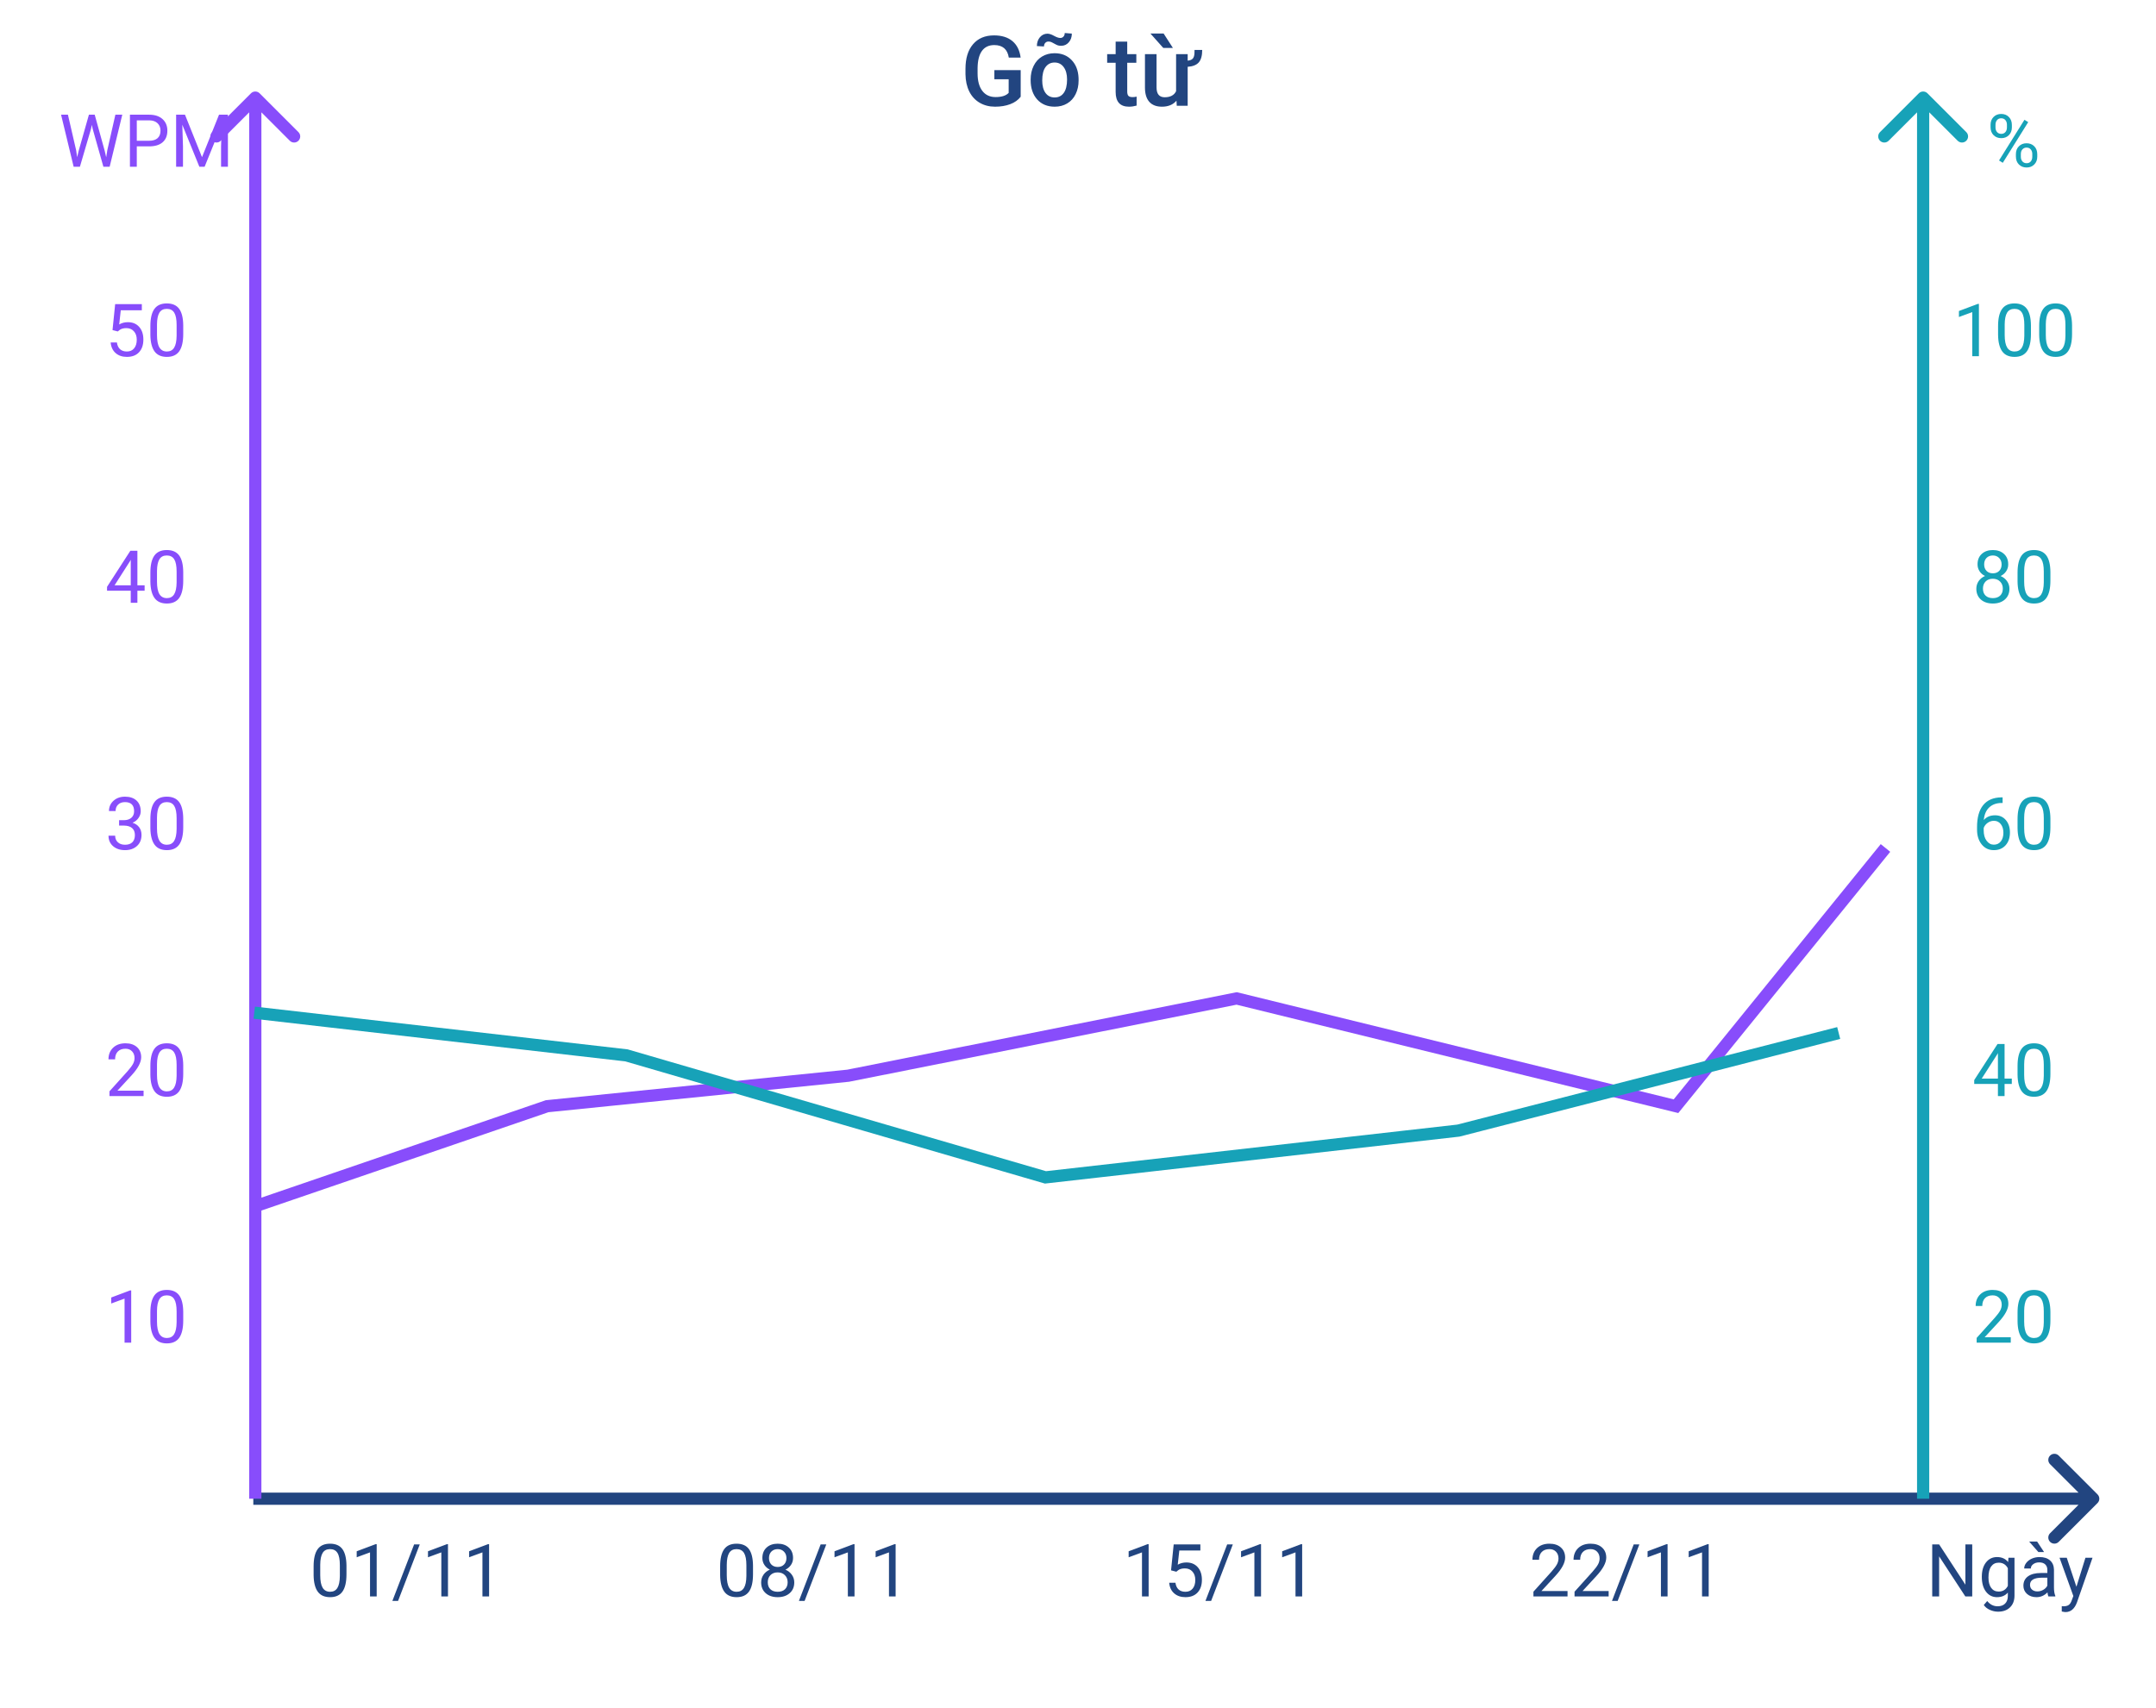 <svg width="530" height="420" viewBox="0 0 530 420" fill="none" xmlns="http://www.w3.org/2000/svg">
<g filter="url(#filter0_d)">
<rect width="522" height="412" transform="translate(4)" fill="white"/>
<path d="M85.172 383.086C85.172 384.99 84.847 386.405 84.196 387.331C83.546 388.257 82.529 388.72 81.147 388.72C79.781 388.72 78.77 388.269 78.114 387.366C77.458 386.458 77.118 385.104 77.095 383.306V381.135C77.095 379.254 77.42 377.856 78.07 376.942C78.721 376.028 79.74 375.571 81.129 375.571C82.506 375.571 83.519 376.014 84.17 376.898C84.82 377.777 85.154 379.137 85.172 380.977V383.086ZM83.546 380.862C83.546 379.485 83.353 378.483 82.966 377.856C82.579 377.224 81.967 376.907 81.129 376.907C80.297 376.907 79.69 377.221 79.31 377.848C78.929 378.475 78.732 379.438 78.721 380.739V383.341C78.721 384.724 78.92 385.746 79.318 386.408C79.723 387.064 80.332 387.393 81.147 387.393C81.949 387.393 82.544 387.082 82.931 386.461C83.323 385.84 83.528 384.861 83.546 383.525V380.862ZM92.599 388.544H90.964V377.707L87.686 378.911V377.435L92.344 375.686H92.599V388.544ZM97.855 389.643H96.457L101.801 375.747H103.189L97.855 389.643ZM110.124 388.544H108.489V377.707L105.211 378.911V377.435L109.869 375.686H110.124V388.544ZM120.231 388.544H118.597V377.707L115.318 378.911V377.435L119.977 375.686H120.231V388.544Z" fill="#224580"/>
<path d="M185.108 383.086C185.108 384.99 184.783 386.405 184.133 387.331C183.482 388.257 182.466 388.72 181.083 388.72C179.718 388.72 178.707 388.269 178.051 387.366C177.395 386.458 177.055 385.104 177.031 383.306V381.135C177.031 379.254 177.356 377.856 178.007 376.942C178.657 376.028 179.677 375.571 181.065 375.571C182.442 375.571 183.456 376.014 184.106 376.898C184.757 377.777 185.091 379.137 185.108 380.977V383.086ZM183.482 380.862C183.482 379.485 183.289 378.483 182.902 377.856C182.516 377.224 181.903 376.907 181.065 376.907C180.233 376.907 179.627 377.221 179.246 377.848C178.865 378.475 178.669 379.438 178.657 380.739V383.341C178.657 384.724 178.856 385.746 179.255 386.408C179.659 387.064 180.269 387.393 181.083 387.393C181.886 387.393 182.48 387.082 182.867 386.461C183.26 385.84 183.465 384.861 183.482 383.525V380.862ZM194.952 379.087C194.952 379.726 194.782 380.294 194.442 380.792C194.108 381.29 193.654 381.68 193.08 381.961C193.748 382.248 194.275 382.667 194.662 383.218C195.055 383.769 195.251 384.393 195.251 385.09C195.251 386.197 194.876 387.079 194.126 387.735C193.382 388.392 192.4 388.72 191.182 388.72C189.951 388.72 188.964 388.392 188.22 387.735C187.481 387.073 187.112 386.191 187.112 385.09C187.112 384.398 187.3 383.774 187.675 383.218C188.056 382.661 188.58 382.239 189.248 381.952C188.68 381.671 188.231 381.281 187.903 380.783C187.575 380.285 187.411 379.72 187.411 379.087C187.411 378.009 187.757 377.153 188.448 376.521C189.14 375.888 190.051 375.571 191.182 375.571C192.307 375.571 193.215 375.888 193.906 376.521C194.604 377.153 194.952 378.009 194.952 379.087ZM193.625 385.055C193.625 384.34 193.396 383.757 192.939 383.306C192.488 382.854 191.896 382.629 191.164 382.629C190.432 382.629 189.843 382.852 189.397 383.297C188.958 383.742 188.738 384.328 188.738 385.055C188.738 385.781 188.952 386.353 189.38 386.769C189.813 387.185 190.414 387.393 191.182 387.393C191.943 387.393 192.541 387.185 192.975 386.769C193.408 386.347 193.625 385.775 193.625 385.055ZM191.182 376.907C190.543 376.907 190.024 377.106 189.626 377.505C189.233 377.897 189.037 378.434 189.037 379.113C189.037 379.764 189.23 380.291 189.617 380.695C190.01 381.094 190.531 381.293 191.182 381.293C191.832 381.293 192.351 381.094 192.737 380.695C193.13 380.291 193.326 379.764 193.326 379.113C193.326 378.463 193.124 377.933 192.72 377.522C192.315 377.112 191.803 376.907 191.182 376.907ZM197.791 389.643H196.394L201.737 375.747H203.126L197.791 389.643ZM210.061 388.544H208.426V377.707L205.147 378.911V377.435L209.806 375.686H210.061V388.544ZM220.168 388.544H218.533V377.707L215.255 378.911V377.435L219.913 375.686H220.168V388.544Z" fill="#224580"/>
<path d="M282.363 388.544H280.729V377.707L277.45 378.911V377.435L282.108 375.686H282.363V388.544ZM287.874 382.128L288.524 375.747H295.081V377.25H289.904L289.518 380.739C290.145 380.37 290.856 380.186 291.653 380.186C292.819 380.186 293.745 380.572 294.431 381.346C295.116 382.113 295.459 383.153 295.459 384.466C295.459 385.784 295.102 386.824 294.387 387.586C293.678 388.342 292.685 388.72 291.407 388.72C290.276 388.72 289.354 388.406 288.639 387.779C287.924 387.152 287.517 386.285 287.417 385.178H288.955C289.055 385.91 289.315 386.464 289.737 386.839C290.159 387.208 290.716 387.393 291.407 387.393C292.163 387.393 292.755 387.135 293.183 386.619C293.616 386.104 293.833 385.392 293.833 384.483C293.833 383.628 293.599 382.942 293.13 382.427C292.667 381.905 292.049 381.645 291.275 381.645C290.566 381.645 290.01 381.8 289.605 382.11L289.175 382.462L287.874 382.128ZM297.727 389.643H296.329L301.673 375.747H303.062L297.727 389.643ZM309.996 388.544H308.361V377.707L305.083 378.911V377.435L309.741 375.686H309.996V388.544ZM320.104 388.544H318.469V377.707L315.19 378.911V377.435L319.849 375.686H320.104V388.544Z" fill="#224580"/>
<path d="M385.341 388.544H376.956V387.375L381.386 382.453C382.042 381.709 382.493 381.105 382.739 380.643C382.991 380.174 383.117 379.69 383.117 379.192C383.117 378.524 382.915 377.977 382.511 377.549C382.106 377.121 381.567 376.907 380.894 376.907C380.085 376.907 379.455 377.139 379.004 377.602C378.559 378.059 378.336 378.697 378.336 379.518H376.71C376.71 378.34 377.088 377.388 377.844 376.661C378.605 375.935 379.622 375.571 380.894 375.571C382.083 375.571 383.023 375.885 383.715 376.512C384.406 377.133 384.752 377.962 384.752 378.999C384.752 380.259 383.949 381.759 382.344 383.499L378.916 387.217H385.341V388.544ZM395.448 388.544H387.063V387.375L391.493 382.453C392.149 381.709 392.601 381.105 392.847 380.643C393.099 380.174 393.225 379.69 393.225 379.192C393.225 378.524 393.022 377.977 392.618 377.549C392.214 377.121 391.675 376.907 391.001 376.907C390.192 376.907 389.562 377.139 389.111 377.602C388.666 378.059 388.443 378.697 388.443 379.518H386.817C386.817 378.34 387.195 377.388 387.951 376.661C388.713 375.935 389.729 375.571 391.001 375.571C392.19 375.571 393.131 375.885 393.822 376.512C394.514 377.133 394.859 377.962 394.859 378.999C394.859 380.259 394.057 381.759 392.451 383.499L389.023 387.217H395.448V388.544ZM397.663 389.643H396.266L401.609 375.747H402.998L397.663 389.643ZM409.933 388.544H408.298V377.707L405.02 378.911V377.435L409.678 375.686H409.933V388.544ZM420.04 388.544H418.405V377.707L415.127 378.911V377.435L419.785 375.686H420.04V388.544Z" fill="#224580"/>
<path d="M484.826 388.544H483.13L476.688 378.683V388.544H474.991V375.747H476.688L483.147 385.652V375.747H484.826V388.544ZM487.182 383.71C487.182 382.228 487.524 381.05 488.21 380.177C488.896 379.298 489.804 378.858 490.935 378.858C492.095 378.858 493 379.269 493.65 380.089L493.729 379.034H495.215V388.315C495.215 389.546 494.849 390.516 494.116 391.225C493.39 391.934 492.411 392.288 491.181 392.288C490.495 392.288 489.824 392.142 489.168 391.849C488.512 391.556 488.011 391.154 487.665 390.645L488.509 389.669C489.206 390.53 490.059 390.961 491.066 390.961C491.857 390.961 492.473 390.738 492.912 390.293C493.357 389.848 493.58 389.221 493.58 388.412V387.595C492.93 388.345 492.042 388.72 490.917 388.72C489.804 388.72 488.901 388.271 488.21 387.375C487.524 386.479 487.182 385.257 487.182 383.71ZM488.816 383.895C488.816 384.967 489.036 385.811 489.476 386.426C489.915 387.035 490.53 387.34 491.321 387.34C492.347 387.34 493.1 386.874 493.58 385.942V381.601C493.082 380.692 492.335 380.238 491.339 380.238C490.548 380.238 489.93 380.546 489.484 381.161C489.039 381.776 488.816 382.688 488.816 383.895ZM503.547 388.544C503.453 388.356 503.377 388.022 503.318 387.542C502.562 388.327 501.66 388.72 500.611 388.72C499.674 388.72 498.903 388.456 498.3 387.929C497.702 387.396 497.403 386.722 497.403 385.907C497.403 384.917 497.778 384.149 498.528 383.604C499.284 383.054 500.345 382.778 501.71 382.778H503.292V382.031C503.292 381.463 503.122 381.012 502.782 380.678C502.442 380.338 501.941 380.168 501.279 380.168C500.699 380.168 500.213 380.314 499.82 380.607C499.428 380.9 499.231 381.255 499.231 381.671H497.597C497.597 381.196 497.764 380.739 498.098 380.3C498.438 379.854 498.895 379.503 499.469 379.245C500.049 378.987 500.685 378.858 501.376 378.858C502.472 378.858 503.33 379.134 503.951 379.685C504.572 380.229 504.895 380.982 504.918 381.943V386.32C504.918 387.193 505.029 387.888 505.252 388.403V388.544H503.547ZM500.849 387.305C501.358 387.305 501.842 387.173 502.299 386.909C502.756 386.646 503.087 386.303 503.292 385.881V383.93H502.018C500.025 383.93 499.029 384.513 499.029 385.679C499.029 386.188 499.199 386.587 499.539 386.874C499.879 387.161 500.315 387.305 500.849 387.305ZM502.483 377.628H501.086L498.818 375.044H500.778L502.483 377.628ZM510.438 386.162L512.652 379.034H514.393L510.569 390.012C509.978 391.594 509.037 392.385 507.748 392.385L507.44 392.358L506.834 392.244V390.926L507.273 390.961C507.824 390.961 508.252 390.85 508.557 390.627C508.867 390.404 509.122 389.997 509.321 389.405L509.682 388.438L506.289 379.034H508.064L510.438 386.162Z" fill="#224580"/>
<path d="M515.629 365.574C516.215 364.988 516.215 364.038 515.629 363.452L506.083 353.906C505.498 353.321 504.548 353.321 503.962 353.906C503.376 354.492 503.376 355.442 503.962 356.028L512.447 364.513L503.962 372.998C503.376 373.584 503.376 374.534 503.962 375.12C504.548 375.705 505.498 375.705 506.083 375.12L515.629 365.574ZM62.27 366.013H514.569V363.013H62.27V366.013Z" fill="#224580"/>
<path d="M63.819 18.939C63.233 18.354 62.283 18.354 61.697 18.939L52.151 28.485C51.565 29.071 51.565 30.021 52.151 30.607C52.737 31.192 53.687 31.192 54.273 30.607L62.758 22.121L71.243 30.607C71.829 31.192 72.779 31.192 73.364 30.607C73.95 30.021 73.95 29.071 73.364 28.485L63.819 18.939ZM64.258 364.513L64.258 20H61.258L61.258 364.513H64.258Z" fill="#884DFB"/>
<path d="M18.721 32.966L18.967 34.653L19.327 33.133L21.858 24.203H23.282L25.752 33.133L26.104 34.68L26.376 32.957L28.362 24.203H30.059L26.956 37H25.418L22.781 27.675L22.579 26.699L22.377 27.675L19.644 37H18.105L15.012 24.203H16.699L18.721 32.966ZM33.627 31.99V37H31.939V24.203H36.659C38.06 24.203 39.155 24.561 39.946 25.275C40.743 25.99 41.142 26.936 41.142 28.114C41.142 29.356 40.752 30.314 39.973 30.988C39.199 31.656 38.089 31.99 36.642 31.99H33.627ZM33.627 30.61H36.659C37.562 30.61 38.253 30.399 38.733 29.977C39.214 29.55 39.454 28.935 39.454 28.132C39.454 27.37 39.214 26.761 38.733 26.304C38.253 25.847 37.594 25.609 36.756 25.592H33.627V30.61ZM45.475 24.203L49.658 34.645L53.842 24.203H56.03V37H54.343V32.017L54.501 26.638L50.3 37H49.008L44.815 26.664L44.982 32.017V37H43.295V24.203H45.475Z" fill="#884DFB"/>
<path d="M32.255 326.145H30.621V315.308L27.342 316.512V315.036L32.001 313.287H32.255V326.145ZM45.044 320.687C45.044 322.591 44.718 324.006 44.068 324.932C43.417 325.858 42.401 326.321 41.018 326.321C39.653 326.321 38.642 325.87 37.986 324.967C37.33 324.059 36.99 322.706 36.966 320.907V318.736C36.966 316.855 37.291 315.458 37.942 314.543C38.592 313.629 39.612 313.172 41.001 313.172C42.377 313.172 43.391 313.615 44.041 314.5C44.692 315.378 45.026 316.738 45.044 318.578V320.687ZM43.417 318.463C43.417 317.086 43.224 316.084 42.837 315.458C42.451 314.825 41.838 314.508 41.001 314.508C40.169 314.508 39.562 314.822 39.181 315.449C38.8 316.076 38.604 317.04 38.592 318.34V320.942C38.592 322.325 38.791 323.347 39.19 324.009C39.594 324.666 40.204 324.994 41.018 324.994C41.821 324.994 42.416 324.683 42.802 324.062C43.195 323.441 43.4 322.462 43.417 321.126V318.463Z" fill="#884DFB"/>
<path d="M35.296 265.504H26.912V264.335L31.341 259.413C31.998 258.669 32.449 258.065 32.695 257.602C32.947 257.134 33.073 256.65 33.073 256.152C33.073 255.484 32.871 254.936 32.466 254.509C32.062 254.081 31.523 253.867 30.849 253.867C30.041 253.867 29.411 254.098 28.959 254.561C28.514 255.018 28.291 255.657 28.291 256.477H26.666C26.666 255.3 27.044 254.347 27.799 253.621C28.561 252.894 29.578 252.531 30.849 252.531C32.039 252.531 32.979 252.844 33.67 253.471C34.362 254.093 34.708 254.922 34.708 255.959C34.708 257.219 33.905 258.719 32.299 260.459L28.872 264.177H35.296V265.504ZM45.044 260.046C45.044 261.95 44.718 263.365 44.068 264.291C43.417 265.217 42.401 265.679 41.018 265.679C39.653 265.679 38.642 265.228 37.986 264.326C37.33 263.418 36.99 262.064 36.966 260.265V258.094C36.966 256.214 37.291 254.816 37.942 253.902C38.592 252.988 39.612 252.531 41.001 252.531C42.377 252.531 43.391 252.973 44.041 253.858C44.692 254.737 45.026 256.096 45.044 257.936V260.046ZM43.417 257.822C43.417 256.445 43.224 255.443 42.837 254.816C42.451 254.183 41.838 253.867 41.001 253.867C40.169 253.867 39.562 254.18 39.181 254.807C38.8 255.434 38.604 256.398 38.592 257.699V260.301C38.592 261.683 38.791 262.706 39.19 263.368C39.594 264.024 40.204 264.352 41.018 264.352C41.821 264.352 42.416 264.042 42.802 263.421C43.195 262.8 43.4 261.821 43.417 260.485V257.822Z" fill="#884DFB"/>
<path d="M29.276 197.673H30.498C31.265 197.661 31.869 197.459 32.308 197.066C32.748 196.674 32.967 196.144 32.967 195.476C32.967 193.976 32.22 193.226 30.726 193.226C30.023 193.226 29.46 193.428 29.039 193.832C28.623 194.23 28.415 194.761 28.415 195.423H26.789C26.789 194.409 27.158 193.568 27.896 192.9C28.64 192.227 29.584 191.89 30.726 191.89C31.933 191.89 32.879 192.209 33.565 192.848C34.251 193.486 34.593 194.374 34.593 195.511C34.593 196.067 34.412 196.606 34.048 197.128C33.691 197.649 33.202 198.039 32.581 198.297C33.284 198.52 33.826 198.889 34.207 199.404C34.593 199.92 34.787 200.55 34.787 201.294C34.787 202.442 34.412 203.354 33.662 204.027C32.912 204.701 31.936 205.038 30.735 205.038C29.534 205.038 28.555 204.713 27.799 204.062C27.049 203.412 26.674 202.554 26.674 201.487H28.309C28.309 202.161 28.529 202.7 28.968 203.104C29.408 203.509 29.997 203.711 30.735 203.711C31.52 203.711 32.121 203.506 32.537 203.096C32.953 202.686 33.161 202.097 33.161 201.329C33.161 200.585 32.932 200.014 32.475 199.615C32.018 199.217 31.359 199.012 30.498 199H29.276V197.673ZM45.044 199.404C45.044 201.309 44.718 202.724 44.068 203.649C43.417 204.575 42.401 205.038 41.018 205.038C39.653 205.038 38.642 204.587 37.986 203.685C37.33 202.776 36.99 201.423 36.966 199.624V197.453C36.966 195.572 37.291 194.175 37.942 193.261C38.592 192.347 39.612 191.89 41.001 191.89C42.377 191.89 43.391 192.332 44.041 193.217C44.692 194.096 45.026 195.455 45.044 197.295V199.404ZM43.417 197.181C43.417 195.804 43.224 194.802 42.837 194.175C42.451 193.542 41.838 193.226 41.001 193.226C40.169 193.226 39.562 193.539 39.181 194.166C38.8 194.793 38.604 195.757 38.592 197.058V199.659C38.592 201.042 38.791 202.064 39.19 202.727C39.594 203.383 40.204 203.711 41.018 203.711C41.821 203.711 42.416 203.4 42.802 202.779C43.195 202.158 43.4 201.18 43.417 199.844V197.181Z" fill="#884DFB"/>
<path d="M33.776 139.923H35.551V141.25H33.776V144.221H32.141V141.25H26.314V140.292L32.044 131.424H33.776V139.923ZM28.16 139.923H32.141V133.648L31.948 133.999L28.16 139.923ZM45.044 138.763C45.044 140.667 44.718 142.082 44.068 143.008C43.417 143.934 42.401 144.397 41.018 144.397C39.653 144.397 38.642 143.946 37.986 143.043C37.33 142.135 36.99 140.781 36.966 138.983V136.812C36.966 134.931 37.291 133.533 37.942 132.619C38.592 131.705 39.612 131.248 41.001 131.248C42.377 131.248 43.391 131.691 44.041 132.575C44.692 133.454 45.026 134.814 45.044 136.654V138.763ZM43.417 136.539C43.417 135.162 43.224 134.16 42.837 133.533C42.451 132.901 41.838 132.584 41.001 132.584C40.169 132.584 39.562 132.898 39.181 133.525C38.8 134.152 38.604 135.115 38.592 136.416V139.018C38.592 140.401 38.791 141.423 39.19 142.085C39.594 142.741 40.204 143.07 41.018 143.07C41.821 143.07 42.416 142.759 42.802 142.138C43.195 141.517 43.4 140.538 43.417 139.202V136.539Z" fill="#884DFB"/>
<path d="M27.659 77.164L28.309 70.783H34.866V72.286H29.689L29.302 75.775C29.929 75.406 30.641 75.221 31.438 75.221C32.604 75.221 33.53 75.608 34.215 76.381C34.901 77.149 35.244 78.189 35.244 79.501C35.244 80.82 34.886 81.86 34.171 82.622C33.462 83.377 32.469 83.755 31.192 83.755C30.061 83.755 29.138 83.442 28.423 82.815C27.709 82.188 27.301 81.321 27.202 80.213H28.74C28.839 80.946 29.1 81.499 29.522 81.874C29.944 82.244 30.5 82.428 31.192 82.428C31.948 82.428 32.54 82.17 32.967 81.655C33.401 81.139 33.618 80.427 33.618 79.519C33.618 78.664 33.383 77.978 32.915 77.462C32.452 76.941 31.834 76.68 31.06 76.68C30.351 76.68 29.794 76.835 29.39 77.146L28.959 77.498L27.659 77.164ZM45.044 78.122C45.044 80.026 44.718 81.441 44.068 82.367C43.417 83.293 42.401 83.755 41.018 83.755C39.653 83.755 38.642 83.304 37.986 82.402C37.33 81.494 36.99 80.14 36.966 78.341V76.17C36.966 74.29 37.291 72.892 37.942 71.978C38.592 71.064 39.612 70.607 41.001 70.607C42.377 70.607 43.391 71.049 44.041 71.934C44.692 72.813 45.026 74.172 45.044 76.012V78.122ZM43.417 75.898C43.417 74.521 43.224 73.519 42.837 72.892C42.451 72.259 41.838 71.943 41.001 71.943C40.169 71.943 39.562 72.256 39.181 72.883C38.8 73.51 38.604 74.474 38.592 75.775V78.376C38.592 79.759 38.791 80.782 39.19 81.444C39.594 82.1 40.204 82.428 41.018 82.428C41.821 82.428 42.416 82.118 42.802 81.497C43.195 80.876 43.4 79.897 43.417 78.561V75.898Z" fill="#884DFB"/>
<path d="M473.818 18.939C473.233 18.354 472.283 18.354 471.697 18.939L462.151 28.485C461.565 29.071 461.565 30.021 462.151 30.607C462.737 31.192 463.687 31.192 464.273 30.607L472.758 22.121L481.243 30.607C481.829 31.192 482.779 31.192 483.364 30.607C483.95 30.021 483.95 29.071 483.364 28.485L473.818 18.939ZM474.258 364.513V20H471.258V364.513H474.258Z" fill="#17A2B8"/>
<path d="M489.331 26.664C489.331 25.896 489.574 25.264 490.061 24.766C490.553 24.268 491.183 24.019 491.95 24.019C492.729 24.019 493.359 24.27 493.84 24.774C494.326 25.273 494.569 25.92 494.569 26.717V27.341C494.569 28.114 494.323 28.747 493.831 29.239C493.345 29.726 492.724 29.969 491.968 29.969C491.206 29.969 490.576 29.726 490.078 29.239C489.58 28.747 489.331 28.094 489.331 27.279V26.664ZM490.544 27.341C490.544 27.798 490.673 28.176 490.931 28.475C491.188 28.768 491.534 28.914 491.968 28.914C492.384 28.914 492.718 28.77 492.97 28.483C493.228 28.196 493.356 27.804 493.356 27.306V26.664C493.356 26.207 493.23 25.829 492.979 25.53C492.727 25.231 492.384 25.082 491.95 25.082C491.517 25.082 491.174 25.231 490.922 25.53C490.67 25.829 490.544 26.219 490.544 26.699V27.341ZM495.562 33.862C495.562 33.095 495.806 32.465 496.292 31.973C496.784 31.475 497.414 31.226 498.182 31.226C498.949 31.226 499.579 31.472 500.071 31.964C500.563 32.456 500.81 33.109 500.81 33.924V34.548C500.81 35.315 500.563 35.948 500.071 36.446C499.585 36.938 498.961 37.185 498.199 37.185C497.438 37.185 496.808 36.941 496.31 36.455C495.812 35.963 495.562 35.31 495.562 34.495V33.862ZM496.775 34.548C496.775 35.011 496.904 35.392 497.162 35.69C497.42 35.983 497.766 36.13 498.199 36.13C498.621 36.13 498.958 35.986 499.21 35.699C499.462 35.406 499.588 35.011 499.588 34.513V33.862C499.588 33.399 499.459 33.022 499.201 32.728C498.949 32.435 498.609 32.289 498.182 32.289C497.766 32.289 497.426 32.435 497.162 32.728C496.904 33.016 496.775 33.405 496.775 33.898V34.548ZM492.337 36.033L491.414 35.453L497.663 25.451L498.586 26.031L492.337 36.033Z" fill="#17A2B8"/>
<path d="M494.296 326.145H485.912V324.976L490.341 320.054C490.998 319.31 491.449 318.707 491.695 318.244C491.947 317.775 492.073 317.292 492.073 316.793C492.073 316.125 491.871 315.578 491.466 315.15C491.062 314.722 490.523 314.508 489.849 314.508C489.041 314.508 488.411 314.74 487.96 315.203C487.514 315.66 487.292 316.298 487.292 317.119H485.666C485.666 315.941 486.043 314.989 486.799 314.262C487.561 313.536 488.578 313.172 489.849 313.172C491.039 313.172 491.979 313.486 492.67 314.113C493.362 314.734 493.708 315.563 493.708 316.6C493.708 317.86 492.905 319.36 491.299 321.1L487.872 324.818H494.296V326.145ZM504.043 320.687C504.043 322.591 503.718 324.006 503.068 324.932C502.418 325.858 501.401 326.321 500.018 326.321C498.653 326.321 497.642 325.87 496.986 324.967C496.33 324.059 495.99 322.706 495.966 320.907V318.736C495.966 316.855 496.292 315.458 496.942 314.543C497.592 313.629 498.612 313.172 500.001 313.172C501.377 313.172 502.391 313.615 503.042 314.5C503.692 315.378 504.026 316.738 504.043 318.578V320.687ZM502.418 318.463C502.418 317.086 502.224 316.084 501.837 315.458C501.451 314.825 500.838 314.508 500.001 314.508C499.168 314.508 498.562 314.822 498.181 315.449C497.8 316.076 497.604 317.04 497.592 318.34V320.942C497.592 322.325 497.792 323.347 498.19 324.009C498.594 324.666 499.204 324.994 500.018 324.994C500.821 324.994 501.416 324.683 501.802 324.062C502.195 323.441 502.4 322.462 502.418 321.126V318.463Z" fill="#17A2B8"/>
<path d="M492.776 261.206H494.551V262.533H492.776V265.504H491.141V262.533H485.314V261.575L491.044 252.707H492.776V261.206ZM487.16 261.206H491.141V254.93L490.948 255.282L487.16 261.206ZM504.043 260.046C504.043 261.95 503.718 263.365 503.068 264.291C502.418 265.217 501.401 265.679 500.018 265.679C498.653 265.679 497.642 265.228 496.986 264.326C496.33 263.418 495.99 262.064 495.966 260.265V258.094C495.966 256.214 496.292 254.816 496.942 253.902C497.592 252.988 498.612 252.531 500.001 252.531C501.377 252.531 502.391 252.973 503.042 253.858C503.692 254.737 504.026 256.096 504.043 257.936V260.046ZM502.418 257.822C502.418 256.445 502.224 255.443 501.837 254.816C501.451 254.183 500.838 253.867 500.001 253.867C499.168 253.867 498.562 254.18 498.181 254.807C497.8 255.434 497.604 256.398 497.592 257.699V260.301C497.592 261.683 497.792 262.706 498.19 263.368C498.594 264.024 499.204 264.352 500.018 264.352C500.821 264.352 501.416 264.042 501.802 263.421C502.195 262.8 502.4 261.821 502.418 260.485V257.822Z" fill="#17A2B8"/>
<path d="M492.293 192.057V193.437H491.994C490.728 193.46 489.72 193.835 488.97 194.562C488.22 195.288 487.787 196.311 487.669 197.629C488.343 196.855 489.263 196.469 490.429 196.469C491.543 196.469 492.43 196.861 493.092 197.646C493.76 198.432 494.094 199.445 494.094 200.688C494.094 202.006 493.734 203.061 493.013 203.852C492.298 204.643 491.337 205.038 490.13 205.038C488.906 205.038 487.913 204.569 487.151 203.632C486.389 202.688 486.008 201.476 486.008 199.993V199.369C486.008 197.014 486.509 195.215 487.511 193.973C488.519 192.725 490.016 192.086 492.002 192.057H492.293ZM490.157 197.822C489.6 197.822 489.087 197.989 488.619 198.323C488.15 198.657 487.825 199.076 487.643 199.58V200.178C487.643 201.232 487.88 202.082 488.355 202.727C488.83 203.371 489.421 203.693 490.13 203.693C490.863 203.693 491.437 203.424 491.853 202.885C492.275 202.346 492.486 201.64 492.486 200.767C492.486 199.888 492.272 199.179 491.844 198.64C491.422 198.095 490.86 197.822 490.157 197.822ZM504.043 199.404C504.043 201.309 503.718 202.724 503.068 203.649C502.418 204.575 501.401 205.038 500.018 205.038C498.653 205.038 497.642 204.587 496.986 203.685C496.33 202.776 495.99 201.423 495.966 199.624V197.453C495.966 195.572 496.292 194.175 496.942 193.261C497.592 192.347 498.612 191.89 500.001 191.89C501.377 191.89 502.391 192.332 503.042 193.217C503.692 194.096 504.026 195.455 504.043 197.295V199.404ZM502.418 197.181C502.418 195.804 502.224 194.802 501.837 194.175C501.451 193.542 500.838 193.226 500.001 193.226C499.168 193.226 498.562 193.539 498.181 194.166C497.8 194.793 497.604 195.757 497.592 197.058V199.659C497.592 201.042 497.792 202.064 498.19 202.727C498.594 203.383 499.204 203.711 500.018 203.711C500.821 203.711 501.416 203.4 501.802 202.779C502.195 202.158 502.4 201.18 502.418 199.844V197.181Z" fill="#17A2B8"/>
<path d="M493.672 134.764C493.672 135.403 493.502 135.971 493.163 136.469C492.829 136.967 492.375 137.357 491.8 137.638C492.468 137.925 492.996 138.344 493.382 138.895C493.775 139.446 493.971 140.07 493.971 140.767C493.971 141.874 493.596 142.756 492.846 143.412C492.102 144.069 491.121 144.397 489.902 144.397C488.671 144.397 487.684 144.069 486.94 143.412C486.202 142.75 485.833 141.868 485.833 140.767C485.833 140.075 486.02 139.451 486.395 138.895C486.776 138.338 487.3 137.916 487.968 137.629C487.4 137.348 486.952 136.958 486.624 136.46C486.295 135.962 486.131 135.397 486.131 134.764C486.131 133.686 486.477 132.83 487.168 132.198C487.86 131.565 488.771 131.248 489.902 131.248C491.027 131.248 491.935 131.565 492.626 132.198C493.324 132.83 493.672 133.686 493.672 134.764ZM492.345 140.732C492.345 140.017 492.117 139.434 491.66 138.983C491.209 138.531 490.617 138.306 489.884 138.306C489.152 138.306 488.563 138.529 488.118 138.974C487.678 139.419 487.459 140.005 487.459 140.732C487.459 141.458 487.672 142.03 488.1 142.446C488.534 142.862 489.134 143.07 489.902 143.07C490.664 143.07 491.261 142.862 491.695 142.446C492.128 142.024 492.345 141.452 492.345 140.732ZM489.902 132.584C489.263 132.584 488.745 132.783 488.346 133.182C487.954 133.574 487.757 134.111 487.757 134.79C487.757 135.441 487.951 135.968 488.337 136.372C488.73 136.771 489.251 136.97 489.902 136.97C490.552 136.97 491.071 136.771 491.458 136.372C491.85 135.968 492.046 135.441 492.046 134.79C492.046 134.14 491.844 133.61 491.44 133.199C491.036 132.789 490.523 132.584 489.902 132.584ZM504.043 138.763C504.043 140.667 503.718 142.082 503.068 143.008C502.418 143.934 501.401 144.397 500.018 144.397C498.653 144.397 497.642 143.946 496.986 143.043C496.33 142.135 495.99 140.781 495.966 138.983V136.812C495.966 134.931 496.292 133.533 496.942 132.619C497.592 131.705 498.612 131.248 500.001 131.248C501.377 131.248 502.391 131.691 503.042 132.575C503.692 133.454 504.026 134.814 504.043 136.654V138.763ZM502.418 136.539C502.418 135.162 502.224 134.16 501.837 133.533C501.451 132.901 500.838 132.584 500.001 132.584C499.168 132.584 498.562 132.898 498.181 133.525C497.8 134.152 497.604 135.115 497.592 136.416V139.018C497.592 140.401 497.792 141.423 498.19 142.085C498.594 142.741 499.204 143.07 500.018 143.07C500.821 143.07 501.416 142.759 501.802 142.138C502.195 141.517 502.4 140.538 502.418 139.202V136.539Z" fill="#17A2B8"/>
<path d="M486.468 83.58H484.833V72.743L481.555 73.947V72.47L486.213 70.721H486.468V83.58ZM499.256 78.122C499.256 80.026 498.931 81.441 498.28 82.367C497.63 83.293 496.613 83.755 495.23 83.755C493.865 83.755 492.854 83.304 492.198 82.402C491.542 81.494 491.202 80.14 491.179 78.341V76.17C491.179 74.29 491.504 72.892 492.154 71.978C492.805 71.064 493.824 70.607 495.213 70.607C496.59 70.607 497.604 71.049 498.254 71.934C498.904 72.813 499.238 74.172 499.256 76.012V78.122ZM497.63 75.898C497.63 74.521 497.437 73.519 497.05 72.892C496.663 72.259 496.051 71.943 495.213 71.943C494.381 71.943 493.774 72.256 493.394 72.883C493.013 73.51 492.816 74.474 492.805 75.775V78.376C492.805 79.759 493.004 80.782 493.402 81.444C493.807 82.1 494.416 82.428 495.23 82.428C496.033 82.428 496.628 82.118 497.015 81.497C497.407 80.876 497.612 79.897 497.63 78.561V75.898ZM509.363 78.122C509.363 80.026 509.038 81.441 508.388 82.367C507.737 83.293 506.721 83.755 505.338 83.755C503.973 83.755 502.962 83.304 502.306 82.402C501.649 81.494 501.31 80.14 501.286 78.341V76.17C501.286 74.29 501.611 72.892 502.262 71.978C502.912 71.064 503.932 70.607 505.32 70.607C506.697 70.607 507.711 71.049 508.361 71.934C509.012 72.813 509.346 74.172 509.363 76.012V78.122ZM507.737 75.898C507.737 74.521 507.544 73.519 507.157 72.892C506.771 72.259 506.158 71.943 505.32 71.943C504.488 71.943 503.882 72.256 503.501 72.883C503.12 73.51 502.924 74.474 502.912 75.775V78.376C502.912 79.759 503.111 80.782 503.51 81.444C503.914 82.1 504.523 82.428 505.338 82.428C506.141 82.428 506.735 82.118 507.122 81.497C507.515 80.876 507.72 79.897 507.737 78.561V75.898Z" fill="#17A2B8"/>
<path d="M63 292.5L134.5 268L208.5 260.5L304 241.5L412 268L463.5 204.5" stroke="#884DFB" stroke-width="3"/>
<path d="M62.5 245L154 255.5L257 285.5L358.5 274L452 250" stroke="#17A2B8" stroke-width="3"/>
<path d="M250.91 19.785C250.293 20.59 249.438 21.199 248.344 21.613C247.25 22.027 246.008 22.234 244.617 22.234C243.188 22.234 241.922 21.91 240.82 21.262C239.719 20.613 238.867 19.688 238.266 18.484C237.672 17.273 237.363 15.863 237.34 14.254V12.918C237.34 10.34 237.957 8.328 239.191 6.883C240.426 5.43 242.148 4.703 244.359 4.703C246.258 4.703 247.766 5.172 248.883 6.109C250 7.047 250.672 8.398 250.898 10.164H247.992C247.664 8.109 246.473 7.082 244.418 7.082C243.09 7.082 242.078 7.562 241.383 8.523C240.695 9.477 240.34 10.879 240.316 12.73V14.043C240.316 15.887 240.703 17.32 241.477 18.344C242.258 19.359 243.34 19.867 244.723 19.867C246.238 19.867 247.316 19.523 247.957 18.836V15.496H244.441V13.246H250.91V19.785ZM253.359 15.543C253.359 14.301 253.605 13.184 254.098 12.191C254.59 11.191 255.281 10.426 256.172 9.895C257.062 9.355 258.086 9.086 259.242 9.086C260.953 9.086 262.34 9.637 263.402 10.738C264.473 11.84 265.051 13.301 265.137 15.121L265.148 15.789C265.148 17.039 264.906 18.156 264.422 19.141C263.945 20.125 263.258 20.887 262.359 21.426C261.469 21.965 260.438 22.234 259.266 22.234C257.477 22.234 256.043 21.641 254.965 20.453C253.895 19.258 253.359 17.668 253.359 15.684V15.543ZM256.207 15.789C256.207 17.094 256.477 18.117 257.016 18.859C257.555 19.594 258.305 19.961 259.266 19.961C260.227 19.961 260.973 19.586 261.504 18.836C262.043 18.086 262.312 16.988 262.312 15.543C262.312 14.262 262.035 13.246 261.48 12.496C260.934 11.746 260.188 11.371 259.242 11.371C258.312 11.371 257.574 11.742 257.027 12.484C256.48 13.219 256.207 14.32 256.207 15.789ZM263.484 4.258C263.484 5.117 263.234 5.832 262.734 6.402C262.242 6.973 261.621 7.258 260.871 7.258C260.566 7.258 260.301 7.227 260.074 7.164C259.855 7.094 259.539 6.941 259.125 6.707C258.719 6.473 258.43 6.332 258.258 6.285C258.094 6.238 257.91 6.215 257.707 6.215C257.41 6.215 257.156 6.328 256.945 6.555C256.742 6.773 256.641 7.062 256.641 7.422L254.895 7.328C254.895 6.469 255.141 5.746 255.633 5.16C256.133 4.574 256.754 4.281 257.496 4.281C257.941 4.281 258.477 4.457 259.102 4.809C259.734 5.16 260.254 5.336 260.66 5.336C260.957 5.336 261.211 5.227 261.422 5.008C261.633 4.781 261.738 4.484 261.738 4.117L263.484 4.258ZM277.102 6.238V9.32H279.34V11.43H277.102V18.508C277.102 18.992 277.195 19.344 277.383 19.562C277.578 19.773 277.922 19.879 278.414 19.879C278.742 19.879 279.074 19.84 279.41 19.762V21.965C278.762 22.145 278.137 22.234 277.535 22.234C275.348 22.234 274.254 21.027 274.254 18.613V11.43H272.168V9.32H274.254V6.238H277.102ZM295.535 8.277C295.535 9.668 295.254 10.688 294.691 11.336C294.137 11.977 293.227 12.34 291.961 12.426V22H289.277L289.207 20.758C288.371 21.742 287.184 22.234 285.645 22.234C284.27 22.234 283.227 21.832 282.516 21.027C281.812 20.223 281.461 19.059 281.461 17.535V9.32H284.309V17.5C284.309 19.109 284.977 19.914 286.312 19.914C287.695 19.914 288.629 19.418 289.113 18.426V9.32H291.961V10.914C292.523 10.859 292.93 10.703 293.18 10.445C293.438 10.188 293.586 9.762 293.625 9.168L293.648 8.277H295.535ZM288.328 7.785H285.961L282.797 4.234H286.043L288.328 7.785Z" fill="#224580"/>
</g>
<defs>
<filter id="filter0_d" x="0" y="0" width="530" height="420" filterUnits="userSpaceOnUse" color-interpolation-filters="sRGB">
<feFlood flood-opacity="0" result="BackgroundImageFix"/>
<feColorMatrix in="SourceAlpha" type="matrix" values="0 0 0 0 0 0 0 0 0 0 0 0 0 0 0 0 0 0 127 0"/>
<feOffset dy="4"/>
<feGaussianBlur stdDeviation="2"/>
<feColorMatrix type="matrix" values="0 0 0 0 0 0 0 0 0 0 0 0 0 0 0 0 0 0 0.25 0"/>
<feBlend mode="normal" in2="BackgroundImageFix" result="effect1_dropShadow"/>
<feBlend mode="normal" in="SourceGraphic" in2="effect1_dropShadow" result="shape"/>
</filter>
</defs>
</svg>
